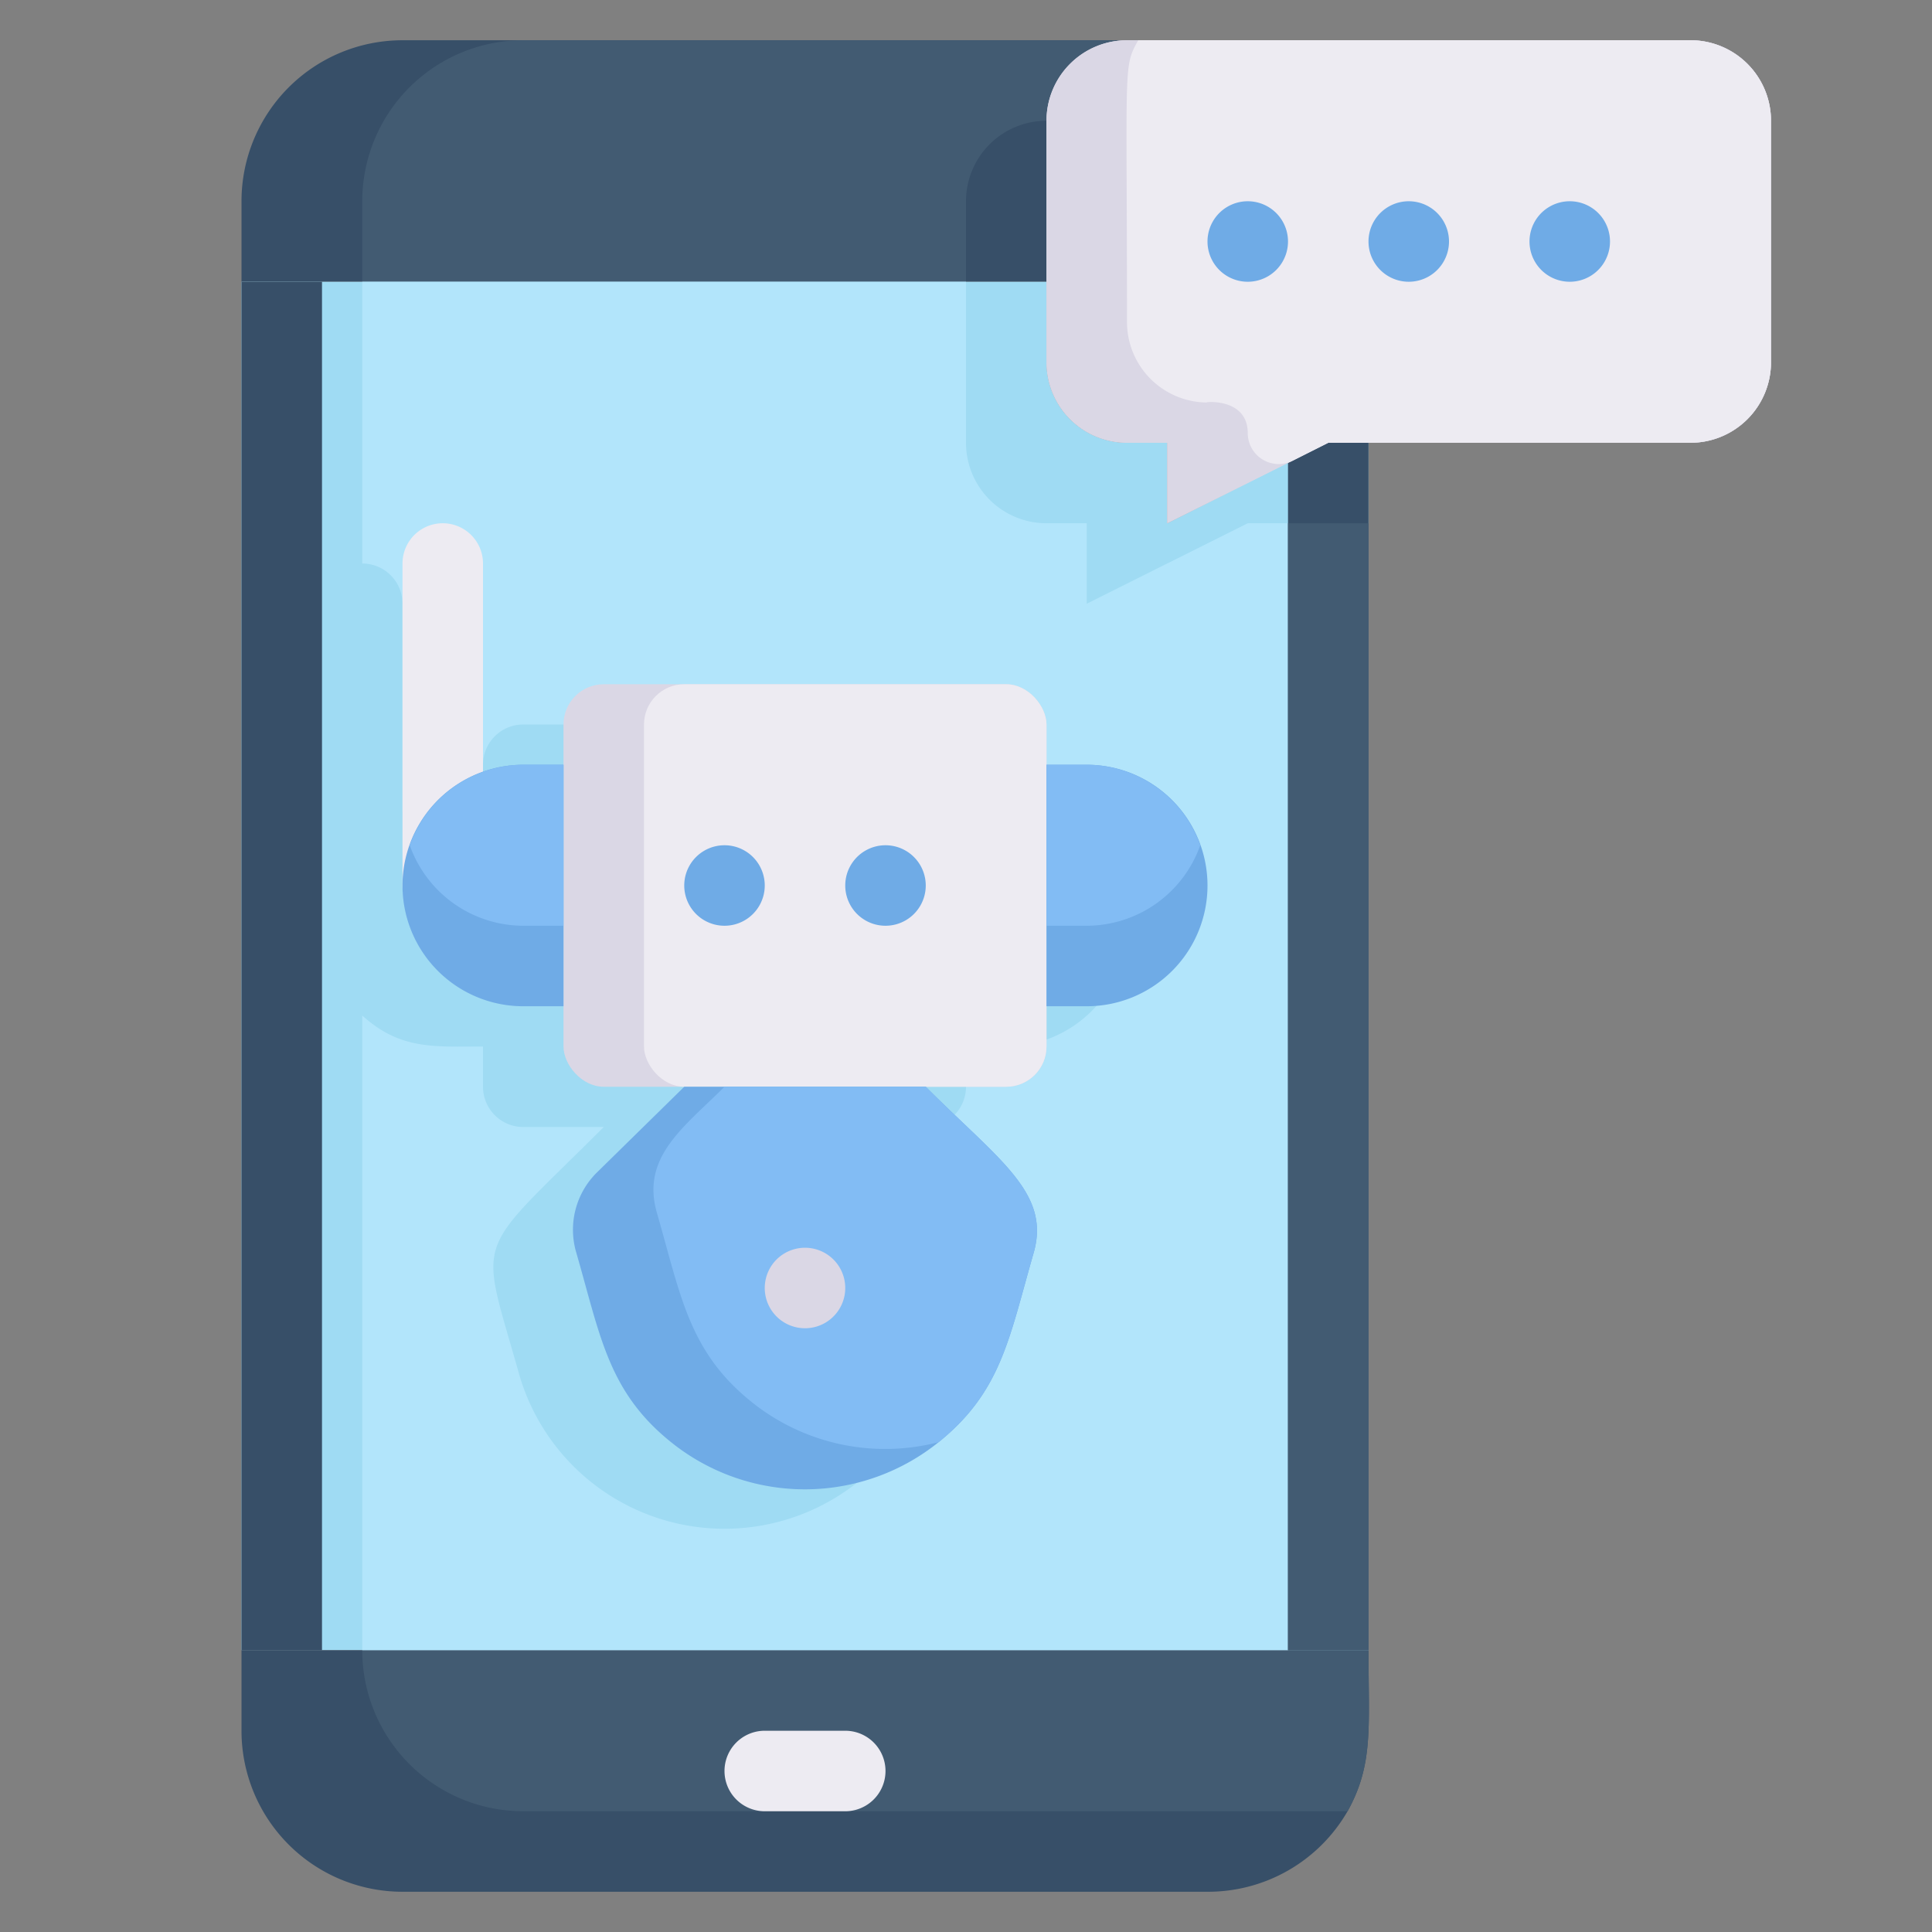<svg xmlns="http://www.w3.org/2000/svg" viewBox="0 0 48 48"><rect x="0" y="0" width="48" height="48" fill="#808080" stroke="none"/><defs><style>.cls-1{fill:#374f68;}.cls-2{fill:#425b72;}.cls-3{fill:#9fdbf3;}.cls-4{fill:#edebf2;}.cls-5{fill:#b2e5fb;}.cls-6{fill:#dad7e5;}.cls-7{fill:#6fabe6;}.cls-8{fill:#82bcf4;}</style></defs><title>Chatbot support</title><g id="Chatbot_support" data-name="Chatbot support"><path class="cls-1" d="M28,1a2,2,0,0,0-2,2V7H6V5a4,4,0,0,1,4-4Z"/><path class="cls-2" d="M28,1a2,2,0,0,0-2,2,2,2,0,0,0-2,2V7H9V5a4,4,0,0,1,4-4Z"/><path class="cls-3" d="M34,11V41H6V7H26V9a2,2,0,0,0,2,2h1v2C33.66,10.67,32.67,11,34,11Z"/><path class="cls-1" d="M34,41c0,1.9.13,2.83-.52,4A4,4,0,0,1,30,47H10a4,4,0,0,1-4-4V41Z"/><path class="cls-2" d="M34,41c0,1.9.13,2.83-.52,4-.35,0,1.09,0-20.48,0a4,4,0,0,1-4-4Z"/><path class="cls-4" d="M21,45H19a1,1,0,0,1,0-2h2A1,1,0,0,1,21,45Z"/><path class="cls-5" d="M31,13l-4,2V13H26a2,2,0,0,1-2-2V7H9v7a1,1,0,0,1,1,1v5.17A5.39,5.39,0,0,1,12,20V19a1,1,0,0,1,1-1H23a1,1,0,0,1,1,1v1c1.19,0,2.14-.1,3.12.88A3,3,0,0,1,25,26H24v1a1,1,0,0,1-1,1H21c3.28,3.28,3.14,2.54,2.1,6.15a5.31,5.31,0,0,1-10.2,0c-1-3.57-1.19-2.86,2.1-6.15H13a1,1,0,0,1-1-1V26c-1.21,0-2.05.09-3-.77V41H34V13Z"/><rect class="cls-6" x="14" y="17" width="12" height="10" rx="1"/><rect class="cls-4" x="16" y="17" width="10" height="10" rx="1"/><path class="cls-4" d="M10,22V14a1,1,0,0,1,2,0v8A1,1,0,0,1,10,22Z"/><path class="cls-7" d="M14,19v6H13a3,3,0,0,1,0-6Z"/><path class="cls-8" d="M14,19v4H13a3,3,0,0,1-2.82-2A3,3,0,0,1,13,19Z"/><path class="cls-7" d="M30,22a3,3,0,0,1-3,3H26V19h1A3,3,0,0,1,30,22Z"/><path class="cls-8" d="M29.82,21A3,3,0,0,1,27,23H26V19h1A3,3,0,0,1,29.82,21Z"/><path class="cls-7" d="M19,22a1,1,0,0,0-2,0A1,1,0,0,0,19,22Z"/><path class="cls-7" d="M23,22a1,1,0,0,0-2,0A1,1,0,0,0,23,22Z"/><rect class="cls-1" x="32" y="7" width="2" height="34"/><rect class="cls-2" x="32" y="13" width="2" height="28"/><path class="cls-7" d="M25.68,31.13c-.61,2.12-.8,3.44-2.36,4.7a5.3,5.3,0,0,1-6.52.1c-1.68-1.28-1.87-2.69-2.48-4.8a2,2,0,0,1,.51-2L17,27h6C24.83,28.83,26.11,29.64,25.68,31.13Z"/><path class="cls-8" d="M25.68,31.13c-.61,2.12-.8,3.44-2.36,4.7a5.3,5.3,0,0,1-4.52-.9c-1.68-1.28-1.87-2.69-2.48-4.8C15.92,28.74,17,28,18,27h5C24.83,28.83,26.11,29.64,25.68,31.13Z"/><path class="cls-6" d="M44,3V9a2,2,0,0,1-2,2H33l-4,2V11H28a2,2,0,0,1-2-2V3a2,2,0,0,1,2-2H42A2,2,0,0,1,44,3Z"/><path class="cls-6" d="M44,3V9a2,2,0,0,1-2,2H33l-4,2V11H28a2,2,0,0,1-2-2V3a2,2,0,0,1,2-2H42A2,2,0,0,1,44,3Z"/><path class="cls-4" d="M44,3V9a2,2,0,0,1-2,2H33l-.89.45A.77.77,0,0,1,31,10.76c0-.93-1.2-.76-1-.76a2,2,0,0,1-2-2c0-6.44-.1-6.33.28-7H42A2,2,0,0,1,44,3Z"/><path class="cls-7" d="M32,6a1,1,0,0,0-2,0A1,1,0,0,0,32,6Z"/><path class="cls-7" d="M36,6a1,1,0,0,0-2,0A1,1,0,0,0,36,6Z"/><path class="cls-7" d="M40,6a1,1,0,0,0-2,0A1,1,0,0,0,40,6Z"/><path class="cls-6" d="M21,32a1,1,0,0,0-2,0A1,1,0,0,0,21,32Z"/><rect class="cls-1" x="6" y="7" width="2" height="34"/></g></svg>